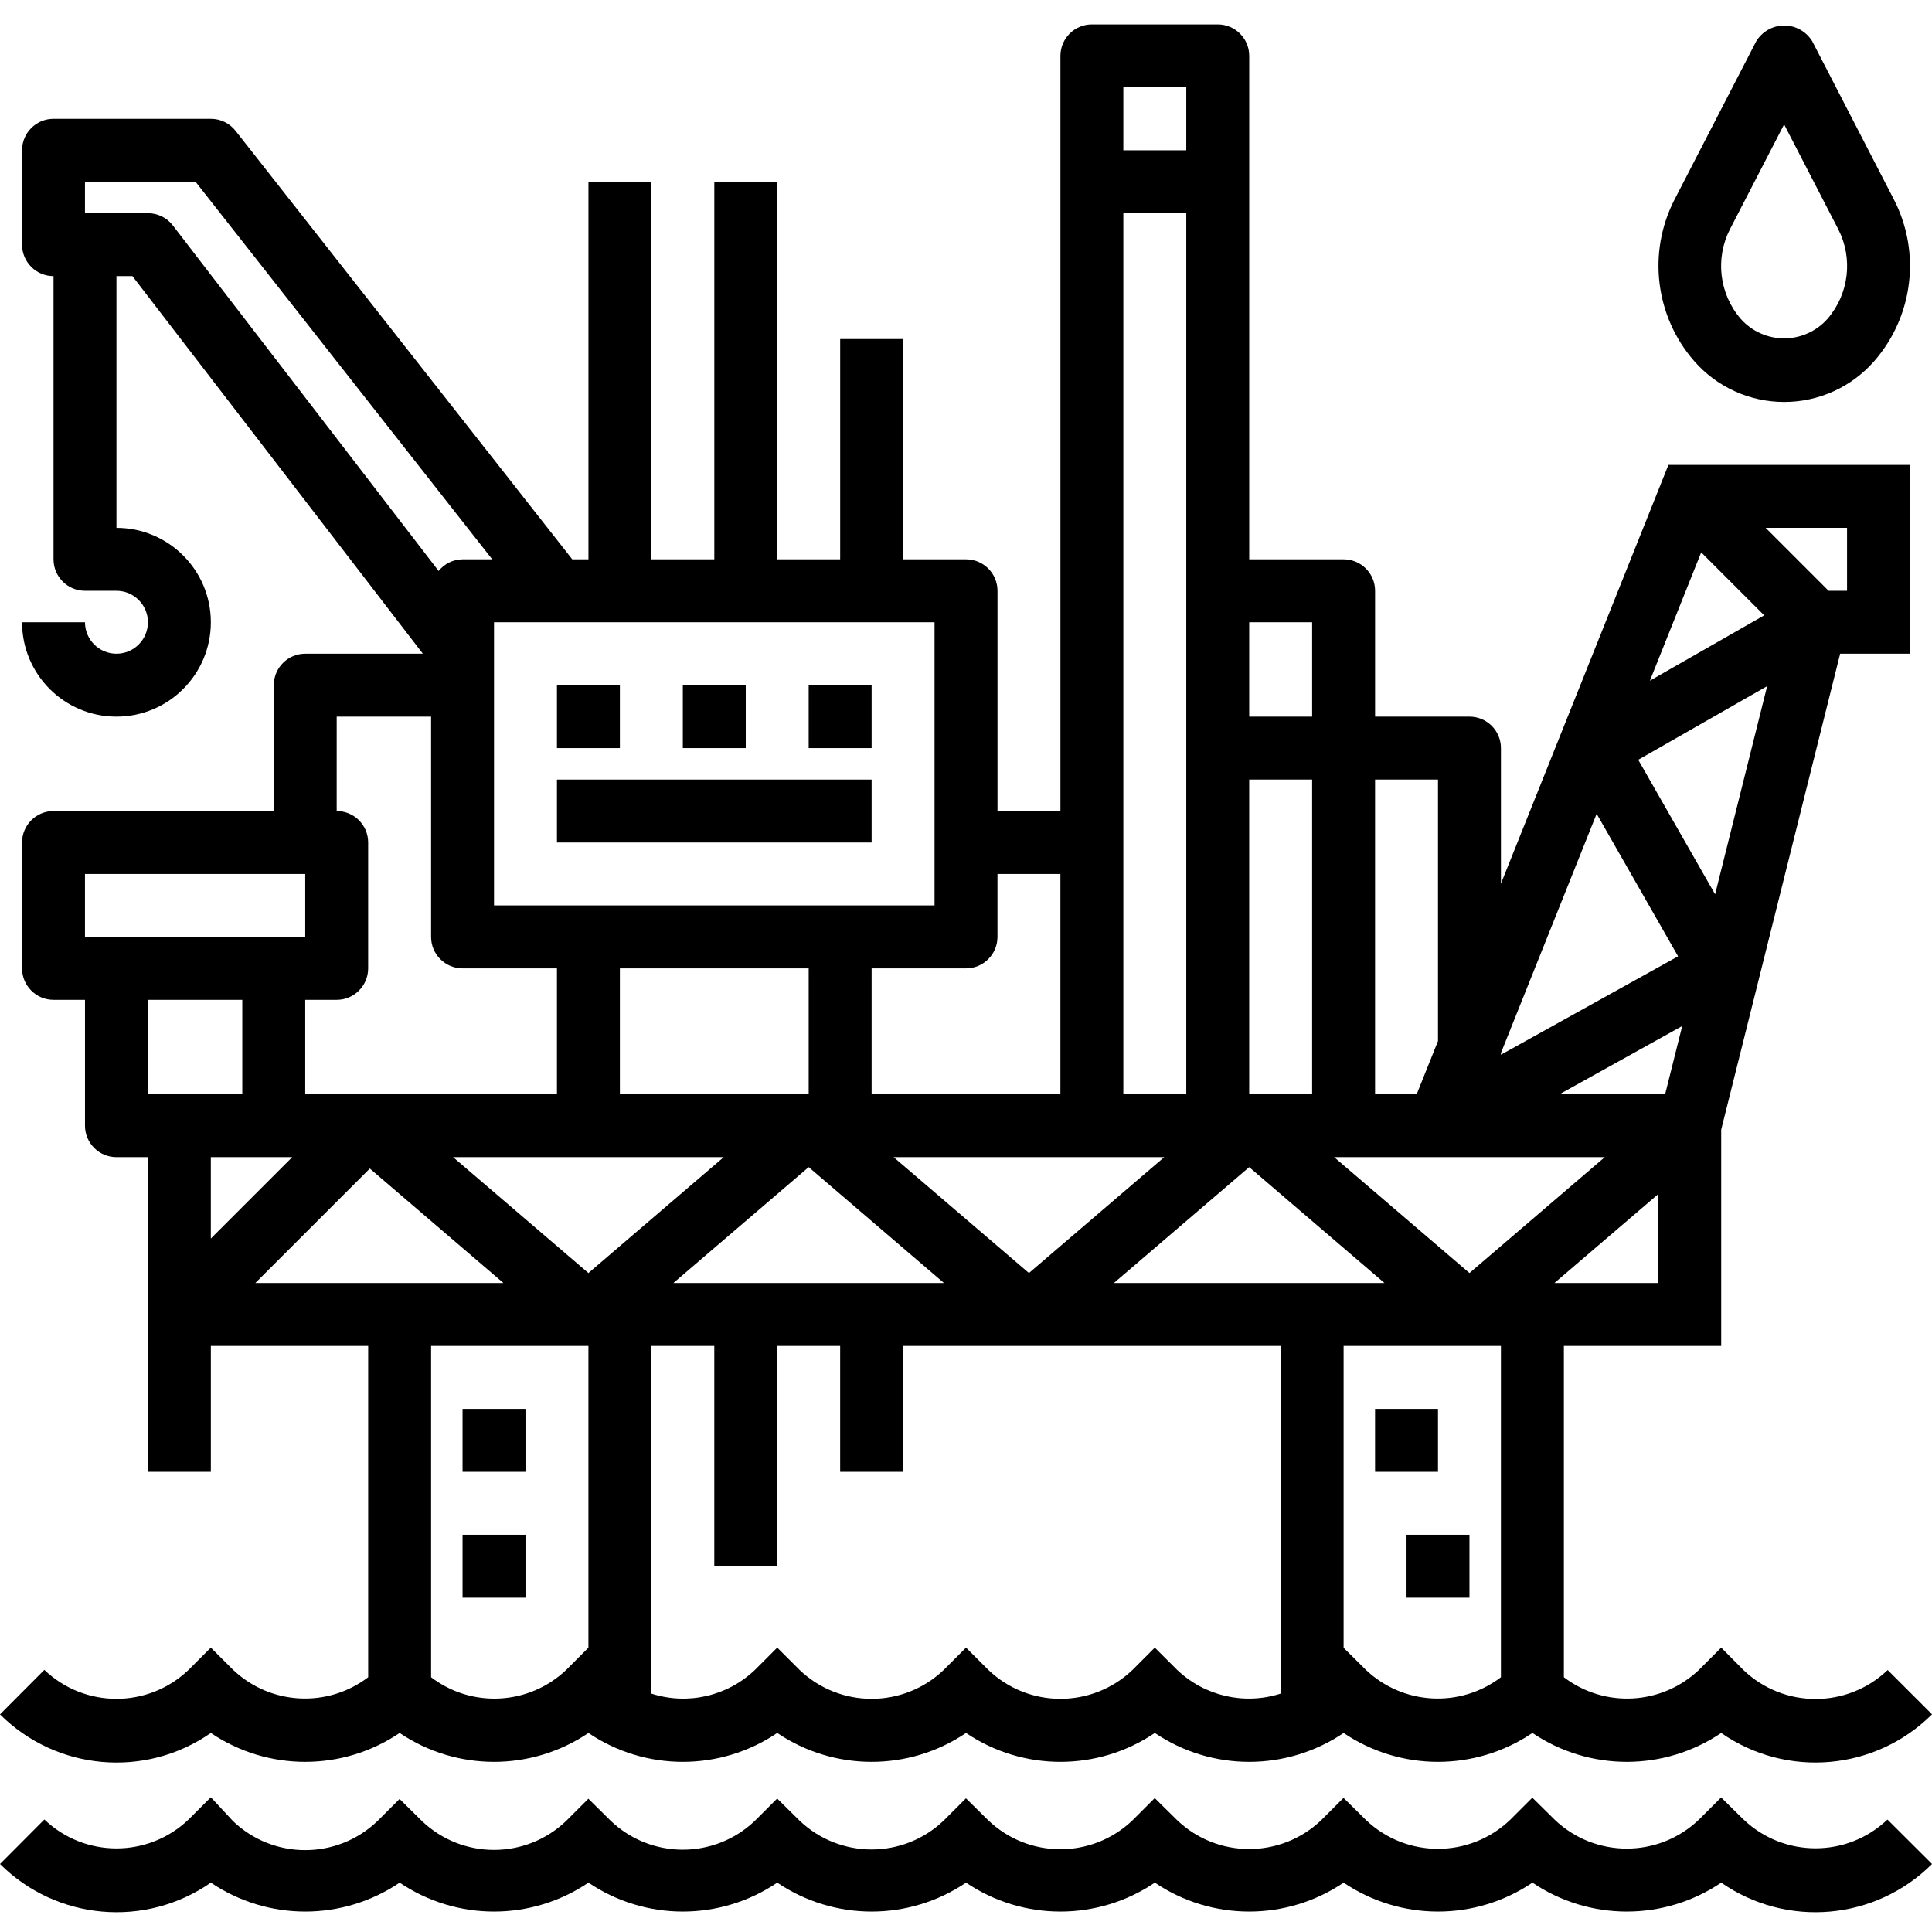 <svg height="491pt" viewBox="0 -6 491.2 491" width="491pt" xmlns="http://www.w3.org/2000/svg"><path d="m59.258 418.445-5.656-5.648-5.656 5.664c-10.258 9.809-26.418 9.809-36.672 0l-11.273 11.312c14.367 14.336 36.941 16.328 53.602 4.727 14.5 9.793 33.496 9.793 48 0 14.5 9.793 33.496 9.793 48 0 14.5 9.793 33.496 9.793 48 0 14.5 9.793 33.496 9.793 48 0 14.5 9.793 33.496 9.793 48 0 14.5 9.793 33.496 9.793 48 0 14.5 9.793 33.496 9.793 48 0 14.5 9.793 33.496 9.793 48 0 16.66 11.598 39.234 9.598 53.598-4.742l-11.27-11.258c-10.258 9.809-26.418 9.809-36.672 0l-5.656-5.703-5.656 5.664c-9.438 8.969-23.988 9.762-34.344 1.871v-84.23h40v-55l30.246-121h17.754v-48h-61.418l-42.582 106.461v-34.461c0-4.418-3.582-8-8-8h-24v-32c0-4.418-3.582-8-8-8h-24v-128c0-4.418-3.582-8-8-8h-32c-4.418 0-8 3.582-8 8v192h-16v-56c0-4.418-3.582-8-8-8h-16v-56h-16v56h-16v-96h-16v96h-16v-96h-16v96h-4.113l-85.602-108.945c-1.516-1.93-3.832-3.055-6.285-3.055h-40c-4.418 0-8 3.582-8 8v24c0 4.418 3.582 8 8 8v72c0 4.418 3.582 8 8 8h8c4.418 0 8 3.582 8 8 0 4.418-3.582 8-8 8-4.418 0-8-3.582-8-8h-16c0 13.254 10.742 24 24 24 13.254 0 24-10.746 24-24 0-13.258-10.746-24-24-24v-64h4.062l73.84 96h-29.902c-4.418 0-8 3.582-8 8v32h-56c-4.418 0-8 3.582-8 8v32c0 4.418 3.582 8 8 8h8v32c0 4.418 3.582 8 8 8h8v80h16v-32h40v84.23c-10.363 7.883-24.91 7.082-34.344-1.887zm98.344-178.344h48v32h-48zm128-192h16v224h-16zm162.934 102.246-29.062 16.617 13.047-32.633zm.754 18-13.234 52.93-19.543-34.203zm-41.289 119.754-34.398 29.461-34.402-29.461zm-11.504-16 31.199-17.344-4.344 17.344zm-225.297 48 34.402-29.465 34.398 29.465zm146.402-29.465 34.398 29.465h-68.801zm0-18.535v-80h16v80zm-40 16h18.398l-34.398 29.461-34.402-29.461zm-128 0h34.398l-34.398 29.461-34.402-29.461zm149.656 130.344-5.656-5.648-5.656 5.664c-10.258 9.809-26.418 9.809-36.672 0l-5.672-5.664-5.656 5.664c-10.258 9.809-26.418 9.809-36.672 0l-5.672-5.664-5.656 5.664c-7.012 6.691-17.121 9.008-26.344 6.031v-88.391h16v56h16v-56h16v32h16v-32h96v88.391c-9.227 2.965-19.336.645-26.344-6.047zm82.344 1.887c-10.363 7.883-24.91 7.082-34.344-1.887l-5.656-5.602v-76.742h40zm16-100.23h-2.402l26.402-22.609v22.609zm72-176h-4.691l-16-16h20.691zm-63.664 56.703 20.703 36.23-45.039 25.023v-.43zm-40.336-8.703v66.469l-5.418 13.531h-10.582v-80zm-32-40v24h-16v-24zm-32-136v16h-16v-16zm-48 216v-16h16v56h-48v-32h24c4.418 0 8-3.582 8-8zm-16-8h-112v-72h112zm-200-176h-16v-8h28.109l75.434 96h-7.543c-2.371.023-4.605 1.113-6.082 2.965l-67.574-87.848c-1.516-1.969-3.859-3.121-6.344-3.117zm48 128h24v56c0 4.418 3.582 8 8 8h24v32h-64v-24h8c4.418 0 8-3.582 8-8v-32c0-4.418-3.582-8-8-8zm-64 40h56v16h-56zm16 32h24v24h-24zm32 40h4.688l-20.688 20.688v-20.688zm-4.691 32 29.113-29.105 33.977 29.105zm84.691 16v76.711l-5.656 5.664c-9.441 8.965-23.992 9.75-34.344 1.855v-84.23zm0 0"/><path d="m443.258 456.492-5.672-5.602-5.656 5.656c-10.258 9.809-26.418 9.809-36.672 0l-5.672-5.598-5.656 5.656c-10.258 9.809-26.418 9.809-36.672 0l-5.672-5.602-5.656 5.656c-10.258 9.809-26.418 9.809-36.672 0l-5.672-5.602-5.656 5.656c-10.258 9.809-26.418 9.809-36.672 0l-5.672-5.598-5.656 5.656c-10.258 9.809-26.418 9.809-36.672 0l-5.672-5.602-5.656 5.656c-10.258 9.809-26.418 9.809-36.672 0l-5.672-5.602-5.656 5.656c-10.258 9.812-26.418 9.812-36.672 0l-5.672-5.598-5.656 5.656c-10.258 9.809-26.418 9.809-36.672 0l-5.656-6.09-5.656 5.656c-10.258 9.809-26.418 9.809-36.672 0l-11.273 11.312c14.363 14.344 36.938 16.34 53.602 4.742 14.496 9.801 33.5 9.801 48 0 14.496 9.801 33.5 9.801 48 0 14.496 9.801 33.5 9.801 48 0 14.496 9.801 33.5 9.801 48 0 14.496 9.801 33.5 9.801 48 0 14.496 9.801 33.5 9.801 48 0 14.496 9.801 33.5 9.801 48 0 14.496 9.801 33.5 9.801 48 0 16.66 11.598 39.234 9.602 53.598-4.742l-11.328-11.297c-10.258 9.766-26.375 9.75-36.613-.031zm0 0"/><path d="m141.602 168.102h16v16h-16zm0 0"/><path d="m173.602 168.102h16v16h-16zm0 0"/><path d="m205.602 168.102h16v16h-16zm0 0"/><path d="m141.602 192.102h80v16h-80zm0 0"/><path d="m446.488 4.43-20.801 40.309c-6.84 13.406-4.84 29.621 5.047 40.961 5.773 6.609 14.121 10.402 22.898 10.402 8.773 0 17.121-3.793 22.895-10.402 9.891-11.34 11.891-27.555 5.047-40.961l-20.797-40.309c-1.508-2.508-4.219-4.043-7.145-4.043-2.926 0-5.637 1.535-7.145 4.043zm18.145 70.535c-2.797 3.156-6.812 4.965-11.031 4.965s-8.238-1.809-11.035-4.965c-5.48-6.363-6.543-15.422-2.688-22.879l13.723-26.562 13.727 26.578c3.852 7.457 2.785 16.504-2.695 22.863zm0 0"/><path d="m349.602 352.102h16v16h-16zm0 0"/><path d="m357.602 384.102h16v16h-16zm0 0"/><path d="m117.602 352.102h16v16h-16zm0 0"/><path d="m117.602 384.102h16v16h-16zm0 0"/></svg>